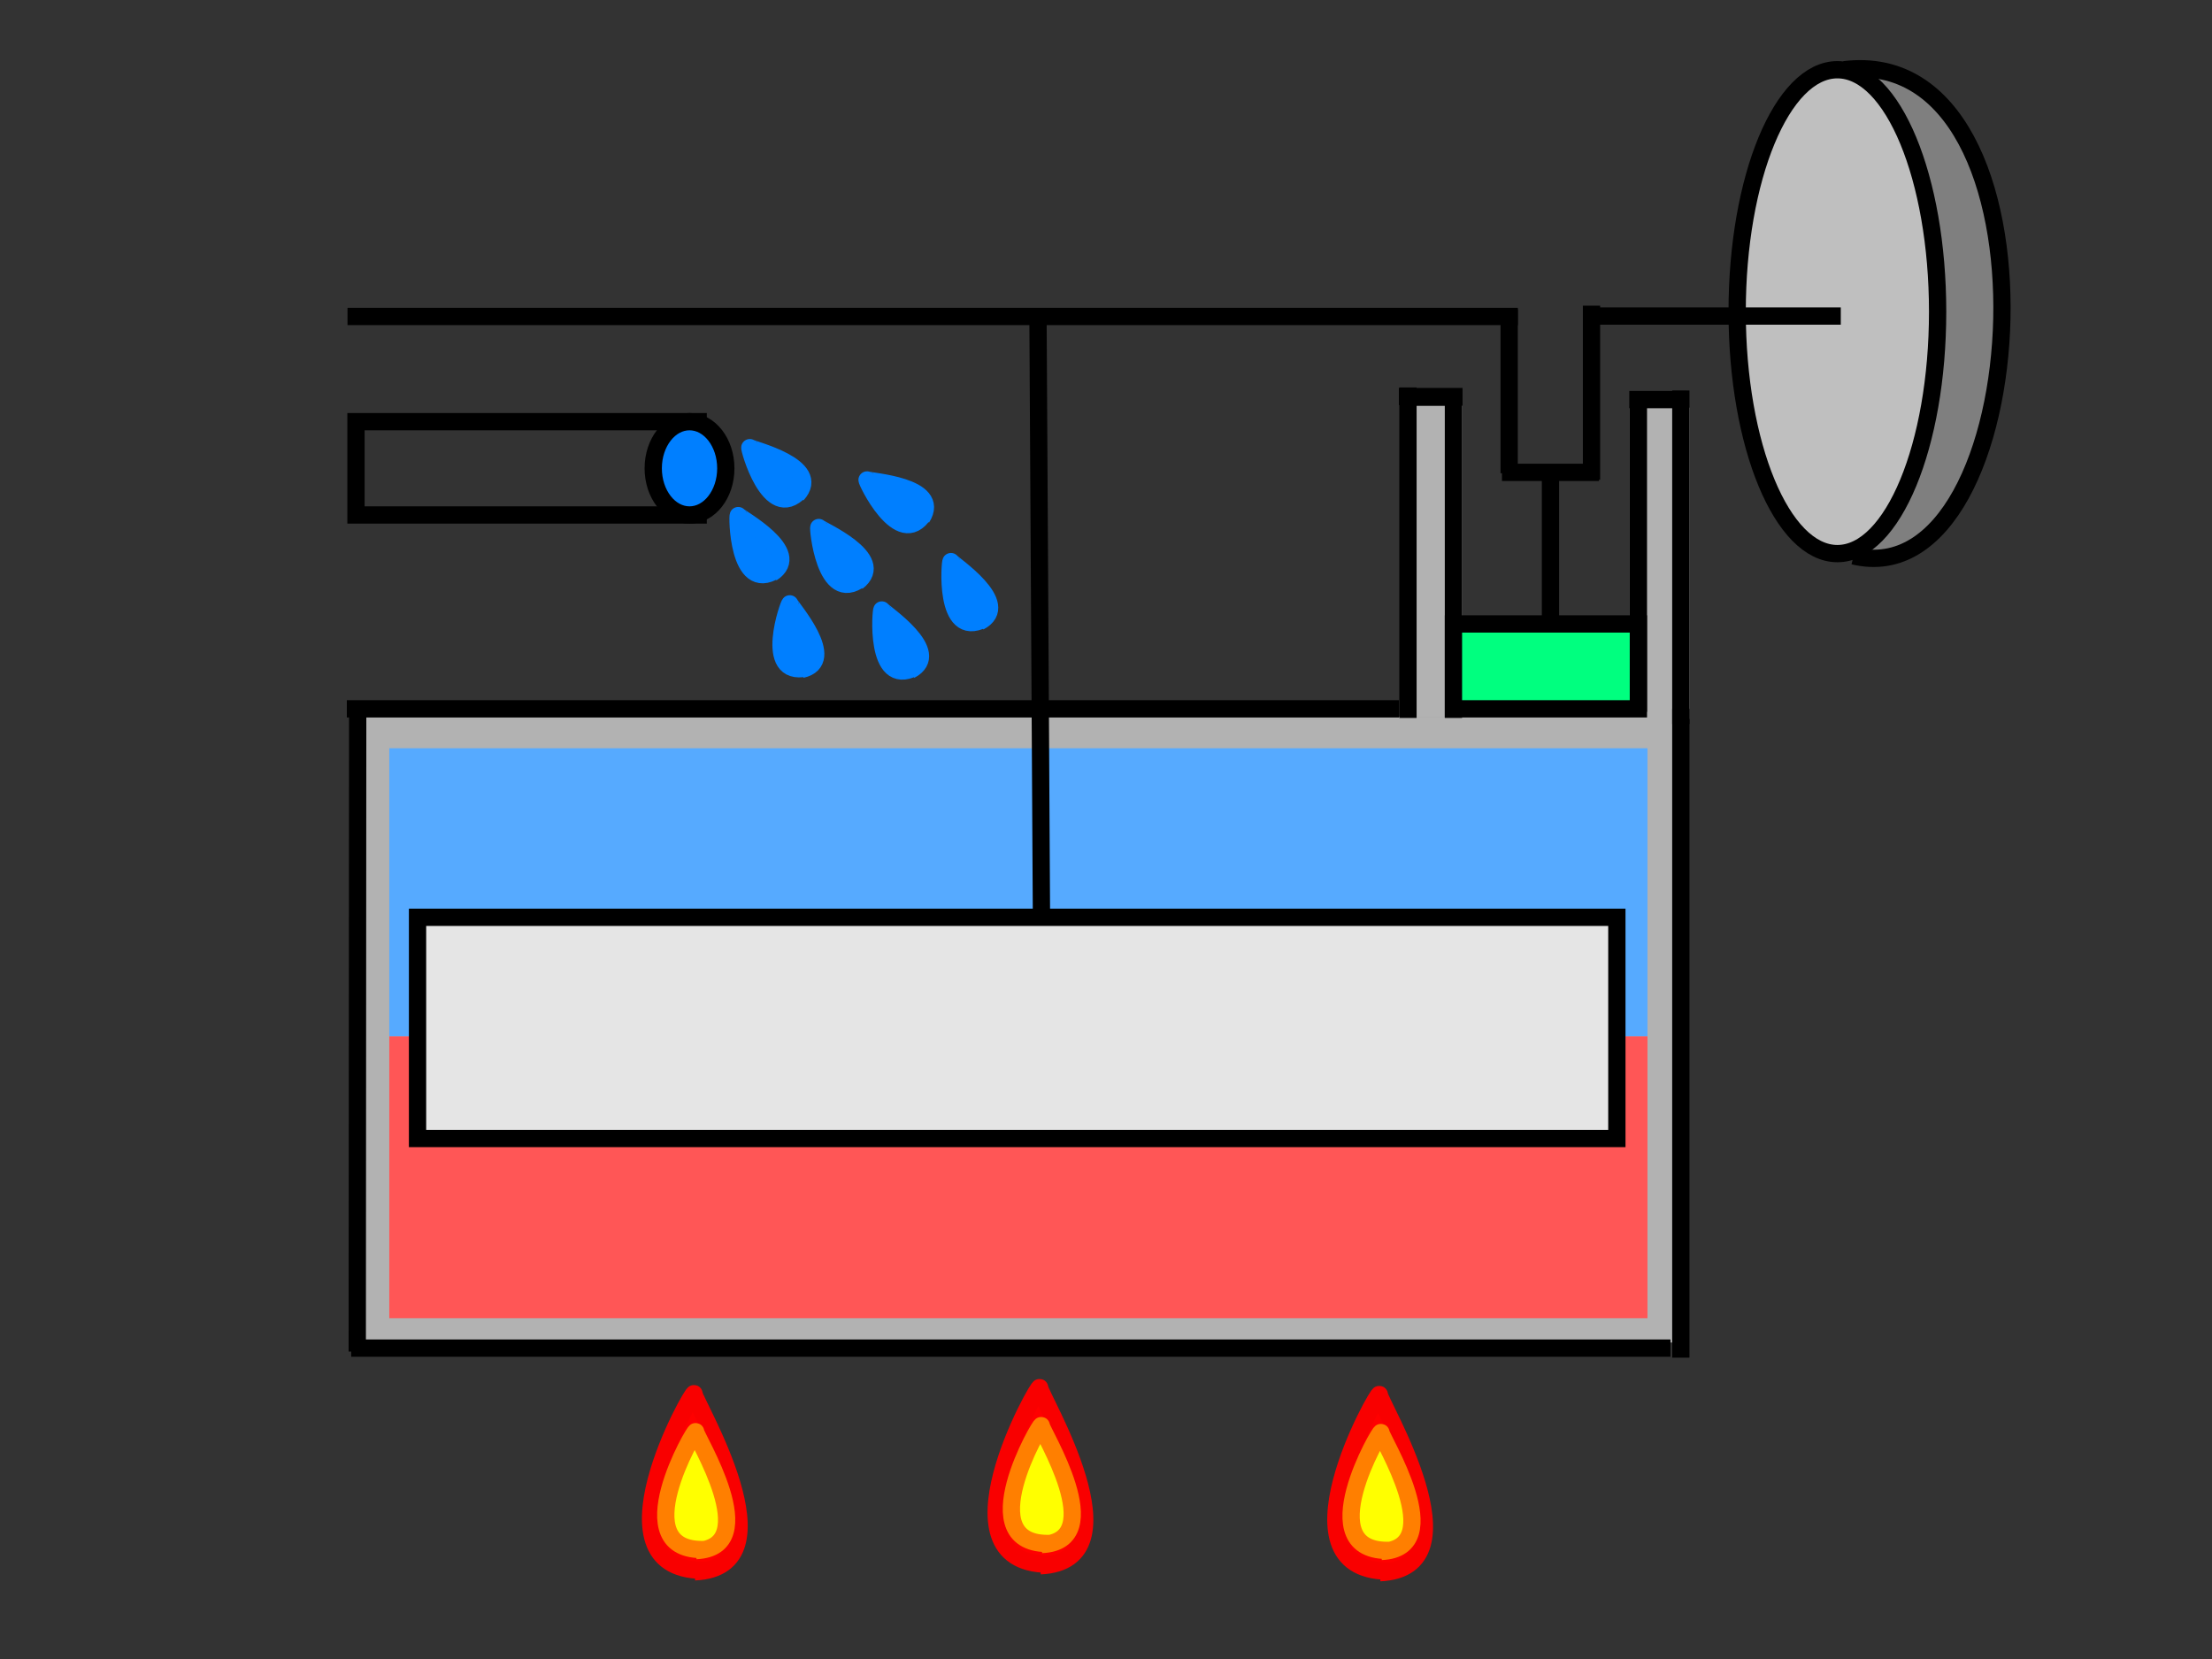 <svg class="engineDiagram" xmlns="http://www.w3.org/2000/svg" xmlns:svg="http://www.w3.org/2000/svg" viewBox="0 0 640 480">
 <rect x="0" y="0" width="640" height="480" fill="#333333" stroke="none"/>
 <!-- Created with SVG-edit - http://svg-edit.googlecode.com/ -->
 <g>
  <title>Layer 1</title>
  <rect stroke="#b2b2b2" id="svg_51" height="85.088" width="12.281" y="120.439" x="474.035" stroke-linecap="null" stroke-linejoin="null" stroke-dasharray="null" stroke-width="5" fill="#b2b2b2"/>
  <rect stroke="#b2b2b2" id="svg_2" height="176" width="375" y="209.93" x="108.07" stroke-width="5" fill="#b2b2b2"/>
  <line stroke="#000000" id="crankshaft_left" y2="91.561" x2="439.158" y1="91.561" x1="100.544" stroke-linecap="null" stroke-linejoin="null" stroke-dasharray="null" stroke-width="5" fill="none"/>
  <line class="crank_arm" stroke="#000000" id="crank_arm_left" y2="136.93" x2="436.649" y1="89.439" x1="436.649" stroke-linecap="null" stroke-linejoin="null" stroke-dasharray="null" stroke-width="5" fill="none"/>
  <line class="crank_arm" stroke="#000000" id="crank_arm_right" y2="138.807" x2="460.474" y1="88.439" x1="460.474" stroke-linecap="null" stroke-linejoin="null" stroke-dasharray="null" stroke-width="5" fill="none"/>
  <line stroke="#000000" id="svg_27" y2="391.053" x2="103.368" y1="206.842" x1="103.491" stroke-linecap="null" stroke-linejoin="null" stroke-dasharray="null" stroke-width="5" fill="none"/>
  <line stroke="#000000" id="svg_28" y2="390.053" x2="101.614" y1="390.053" x1="483.316" stroke-linecap="null" stroke-linejoin="null" stroke-dasharray="null" stroke-width="5" fill="none"/>
  <line id="svg_29" y2="392.807" x2="486.316" y1="205.088" x1="486.316" stroke-linecap="null" stroke-linejoin="null" stroke-dasharray="null" stroke-width="5" stroke="#000000" fill="none"/>
  <line stroke="#000000" id="svg_33" y2="205.088" x2="404.737" y1="205.088" x1="100.351" stroke-linecap="null" stroke-linejoin="null" stroke-dasharray="null" stroke-width="5" fill="none"/>
  <rect id="svg_53" stroke="#b2b2b2" height="85.088" width="12.281" y="120" x="408.246" stroke-linecap="null" stroke-linejoin="null" stroke-dasharray="null" stroke-width="5" fill="#b2b2b2"/>
  <line stroke="#000000" id="svg_56" y2="113.86" x2="420.526" y1="207.719" x1="420.526" stroke-linecap="null" stroke-linejoin="null" stroke-dasharray="null" stroke-width="5" fill="none"/>
  <line stroke="#000000" id="svg_57" y2="117.368" x2="474.035" y1="205.965" x1="474.035" stroke-linecap="null" stroke-linejoin="null" stroke-dasharray="null" stroke-width="5" fill="none"/>
  <line id="svg_58" y2="112.982" x2="486.316" y1="209.474" x1="486.316" stroke-linecap="null" stroke-linejoin="null" stroke-dasharray="null" stroke-width="5" stroke="#000000" fill="none"/>
  <line stroke="#000000" id="svg_59" y2="115.614" x2="488.07" y1="115.614" x1="471.404" stroke-linecap="null" stroke-linejoin="null" stroke-dasharray="null" stroke-width="5" fill="none"/>
  <line stroke="#000000" id="svg_60" y2="114.737" x2="423.158" y1="114.737" x1="404.737" stroke-linecap="null" stroke-linejoin="null" stroke-dasharray="null" stroke-width="5" fill="none"/>
  <line stroke="#000000" id="svg_61" y2="112.105" x2="407.368" y1="207.719" x1="407.368" stroke-linecap="null" stroke-linejoin="null" stroke-dasharray="null" stroke-width="5" fill="none"/>
  <line class="crank_middle" stroke="#000000" id="crank_arm_middle" y2="136.667" x2="462.632" y1="136.667" x1="434.561" stroke-linecap="null" stroke-linejoin="null" stroke-dasharray="null" stroke-width="5" fill="none"/>
  <line id="svg_63" y2="134.912" x2="448.597" y1="178.772" x1="448.597" stroke-linecap="null" stroke-linejoin="null" stroke-dasharray="null" stroke-width="5" stroke="#000000" fill="none"/>
  <rect stroke="#000000" id="hot_air" height="81.579" width="364.035" y="299.825" x="112.632" stroke-opacity="0" stroke-linecap="null" stroke-linejoin="null" stroke-dasharray="null" stroke-width="5" fill="#ff5656"/>
  <rect stroke="#000000" id="cool-air" height="83.333" width="364.035" y="216.491" x="112.632" stroke-opacity="0" stroke-linecap="null" stroke-linejoin="null" stroke-dasharray="null" stroke-width="5" fill="#56aaff"/>
  <rect id="svg_66" height="11.404" width="3.509" y="256.842" x="439.825" stroke-opacity="0" stroke-linecap="null" stroke-linejoin="null" stroke-dasharray="null" stroke-width="5" stroke="#000000" fill="#56aaff"/>
  <rect id="displacer_piston" height="64" width="347" y="265.404" x="120.807" stroke-linecap="null" stroke-linejoin="null" stroke-dasharray="null" stroke-width="5" stroke="#000000" fill="#e5e5e5"/>
  <line stroke="#000000" id="svg_24" y2="90.684" x2="300.316" y1="263.281" x1="301.316" stroke-linecap="null" stroke-linejoin="null" stroke-dasharray="null" stroke-width="5" fill="none"/>
  <rect stroke="#000000" id="piston_air" height="20.175" width="48.246" y="219.123" x="423.158" stroke-opacity="0" stroke-linecap="null" stroke-linejoin="null" stroke-dasharray="null" stroke-width="5" fill="#56aaff"/>
  <rect stroke="#000000" id="power_piston" height="24.561" width="53.509" y="180.526" x="420.526" stroke-linecap="null" stroke-linejoin="null" stroke-dasharray="null" stroke-width="5" fill="#00ff7f"/>
  <g id="wheel">
   <title>wheel</title>
   <path fill="#7f7f7f" stroke="#000000" stroke-width="5" stroke-dasharray="null" stroke-linejoin="null" stroke-linecap="null" d="m533.614,20.175c65,-8 55.667,153.333 2.667,140.667" id="svg_41"/>
   <ellipse stroke="#000000" ry="70" rx="29" id="svg_6" cy="90.175" cx="531.614" stroke-linecap="null" stroke-linejoin="null" stroke-dasharray="null" stroke-width="5" fill="#bfbfbf"/>
  </g>
  <line id="crankshaft_right" y2="91.439" x2="458.965" y1="91.439" x1="532.596" stroke-linecap="null" stroke-linejoin="null" stroke-dasharray="null" stroke-width="5" fill="none" stroke="#000000"/>
  <g id="water">
   <title transform="translate(-2,2) ">water</title>
   <rect fill="none" stroke-width="5" stroke-dasharray="null" stroke-linejoin="null" stroke-linecap="null" x="103" y="122" width="99" height="27" id="svg_14" stroke="#000000"/>
   <ellipse fill="#007fff" stroke-width="5" stroke-dasharray="null" stroke-linejoin="null" stroke-linecap="null" cx="199.5" cy="135.5" id="svg_15" rx="10.5" ry="13.5" stroke="#000000"/>
   <path d="m225.206,145.735c-13.266,0.53 -1.435,-19.83 -1.516,-19.082c-0.081,0.748 11.14,18.77 0.073,19.259" stroke-linecap="null" stroke-linejoin="null" stroke-dasharray="null" stroke-width="5" fill="#007fff" transform="rotate(-45 223.777,136.188) " stroke="#007fff" id="svg_46"/>
   <path d="m243.895,169.932c-13.266,0.53 -1.435,-19.83 -1.516,-19.082c-0.081,0.748 11.14,18.77 0.073,19.259" stroke-linecap="null" stroke-linejoin="null" stroke-dasharray="null" stroke-width="5" fill="#007fff" transform="rotate(-35 242.466,160.386) " stroke="#007fff" id="svg_40"/>
   <path d="m260.179,153.796c-13.266,0.53 -1.435,-19.83 -1.516,-19.082c-0.081,0.748 11.14,18.77 0.073,19.259" stroke-linecap="null" stroke-linejoin="null" stroke-dasharray="null" stroke-width="5" fill="#007fff" id="svg_39" transform="rotate(-55 258.75,144.25) " stroke="#007fff"/>
   <path d="m280.704,180.638c-13.267,0.53 -1.436,-19.83 -1.516,-19.082c-0.081,0.748 11.14,18.77 0.073,19.259" stroke-linecap="null" stroke-linejoin="null" stroke-dasharray="null" stroke-width="5" fill="#007fff" transform="rotate(-25 279.275,171.091) " stroke="#007fff" id="svg_42"/>
   <path d="m231.704,193.638c-13.267,0.53 -1.436,-19.83 -1.516,-19.082c-0.081,0.748 11.14,18.77 0.073,19.259" stroke-linecap="null" stroke-linejoin="null" stroke-dasharray="null" stroke-width="5" fill="#007fff" transform="rotate(-10 230.275,184.091) " stroke="#007fff" id="svg_43"/>
   <path d="m260.704,194.638c-13.267,0.53 -1.436,-19.83 -1.516,-19.082c-0.081,0.748 11.14,18.77 0.073,19.259" stroke-linecap="null" stroke-linejoin="null" stroke-dasharray="null" stroke-width="5" fill="#007fff" transform="rotate(-25 259.275,185.091) " stroke="#007fff" id="svg_44"/>
   <path d="m219.895,166.932c-13.266,0.53 -1.435,-19.83 -1.516,-19.082c-0.081,0.748 11.14,18.77 0.073,19.259" stroke-linecap="null" stroke-linejoin="null" stroke-dasharray="null" stroke-width="5" fill="#007fff" transform="rotate(-30 218.466,157.386) " stroke="#007fff" id="svg_47"/>
  </g>
  <g class="flame" id="flame3">
   <title transform="translate(-2,0) translate(-1,2) ">flame</title>
   <path id="svg_11" stroke="#f90000" d="m403.076,454.555c-34.905,1.417 -3.777,-53.031 -3.989,-51.031c-0.213,2 29.309,50.196 0.192,51.504" stroke-linecap="null" stroke-linejoin="null" stroke-dasharray="null" stroke-width="5" fill="#ff0000"/>
   <path id="svg_12" stroke="#ff7f00" d="m402.3,448.562c-24.003,0.946 -2.597,-35.393 -2.743,-34.058c-0.146,1.335 20.155,33.501 0.132,34.374" stroke-linecap="null" stroke-linejoin="null" stroke-dasharray="null" stroke-width="5" fill="#ffff00"/>
  </g>
  <g class="flame" id="flame2">
   <title transform="translate(0,-1.754) translate(-20,189) translate(-81.283,-187.248) " id="svg_25">flame</title>
   <path id="svg_26" stroke="#f90000" d="m304.793,452.553c-34.905,1.417 -3.777,-53.031 -3.989,-51.031c-0.213,2 29.309,50.196 0.192,51.504" stroke-linecap="null" stroke-linejoin="null" stroke-dasharray="null" stroke-width="5" fill="#ff0000"/>
   <path id="svg_30" stroke="#ff7f00" d="m304.017,446.559c-24.003,0.946 -2.597,-35.393 -2.743,-34.058c-0.146,1.335 20.155,33.501 0.132,34.374" stroke-linecap="null" stroke-linejoin="null" stroke-dasharray="null" stroke-width="5" fill="#ffff00"/>
  </g>
  <g class="flame" id="flame1">
   <title id="svg_32" transform="translate(-120,189) translate(-80.283,-189.248) translate(-1,2) ">flame</title>
   <path id="svg_34" stroke="#f90000" d="m204.793,454.307c-34.905,1.417 -3.777,-53.031 -3.989,-51.031c-0.213,2 29.309,50.196 0.192,51.504" stroke-linecap="null" stroke-linejoin="null" stroke-dasharray="null" stroke-width="5" fill="#ff0000"/>
   <path id="svg_35" stroke="#ff7f00" d="m204.017,448.314c-24.003,0.946 -2.597,-35.393 -2.743,-34.058c-0.146,1.335 20.155,33.501 0.132,34.374" stroke-linecap="null" stroke-linejoin="null" stroke-dasharray="null" stroke-width="5" fill="#ffff00"/>
  </g>
 </g>
</svg>

